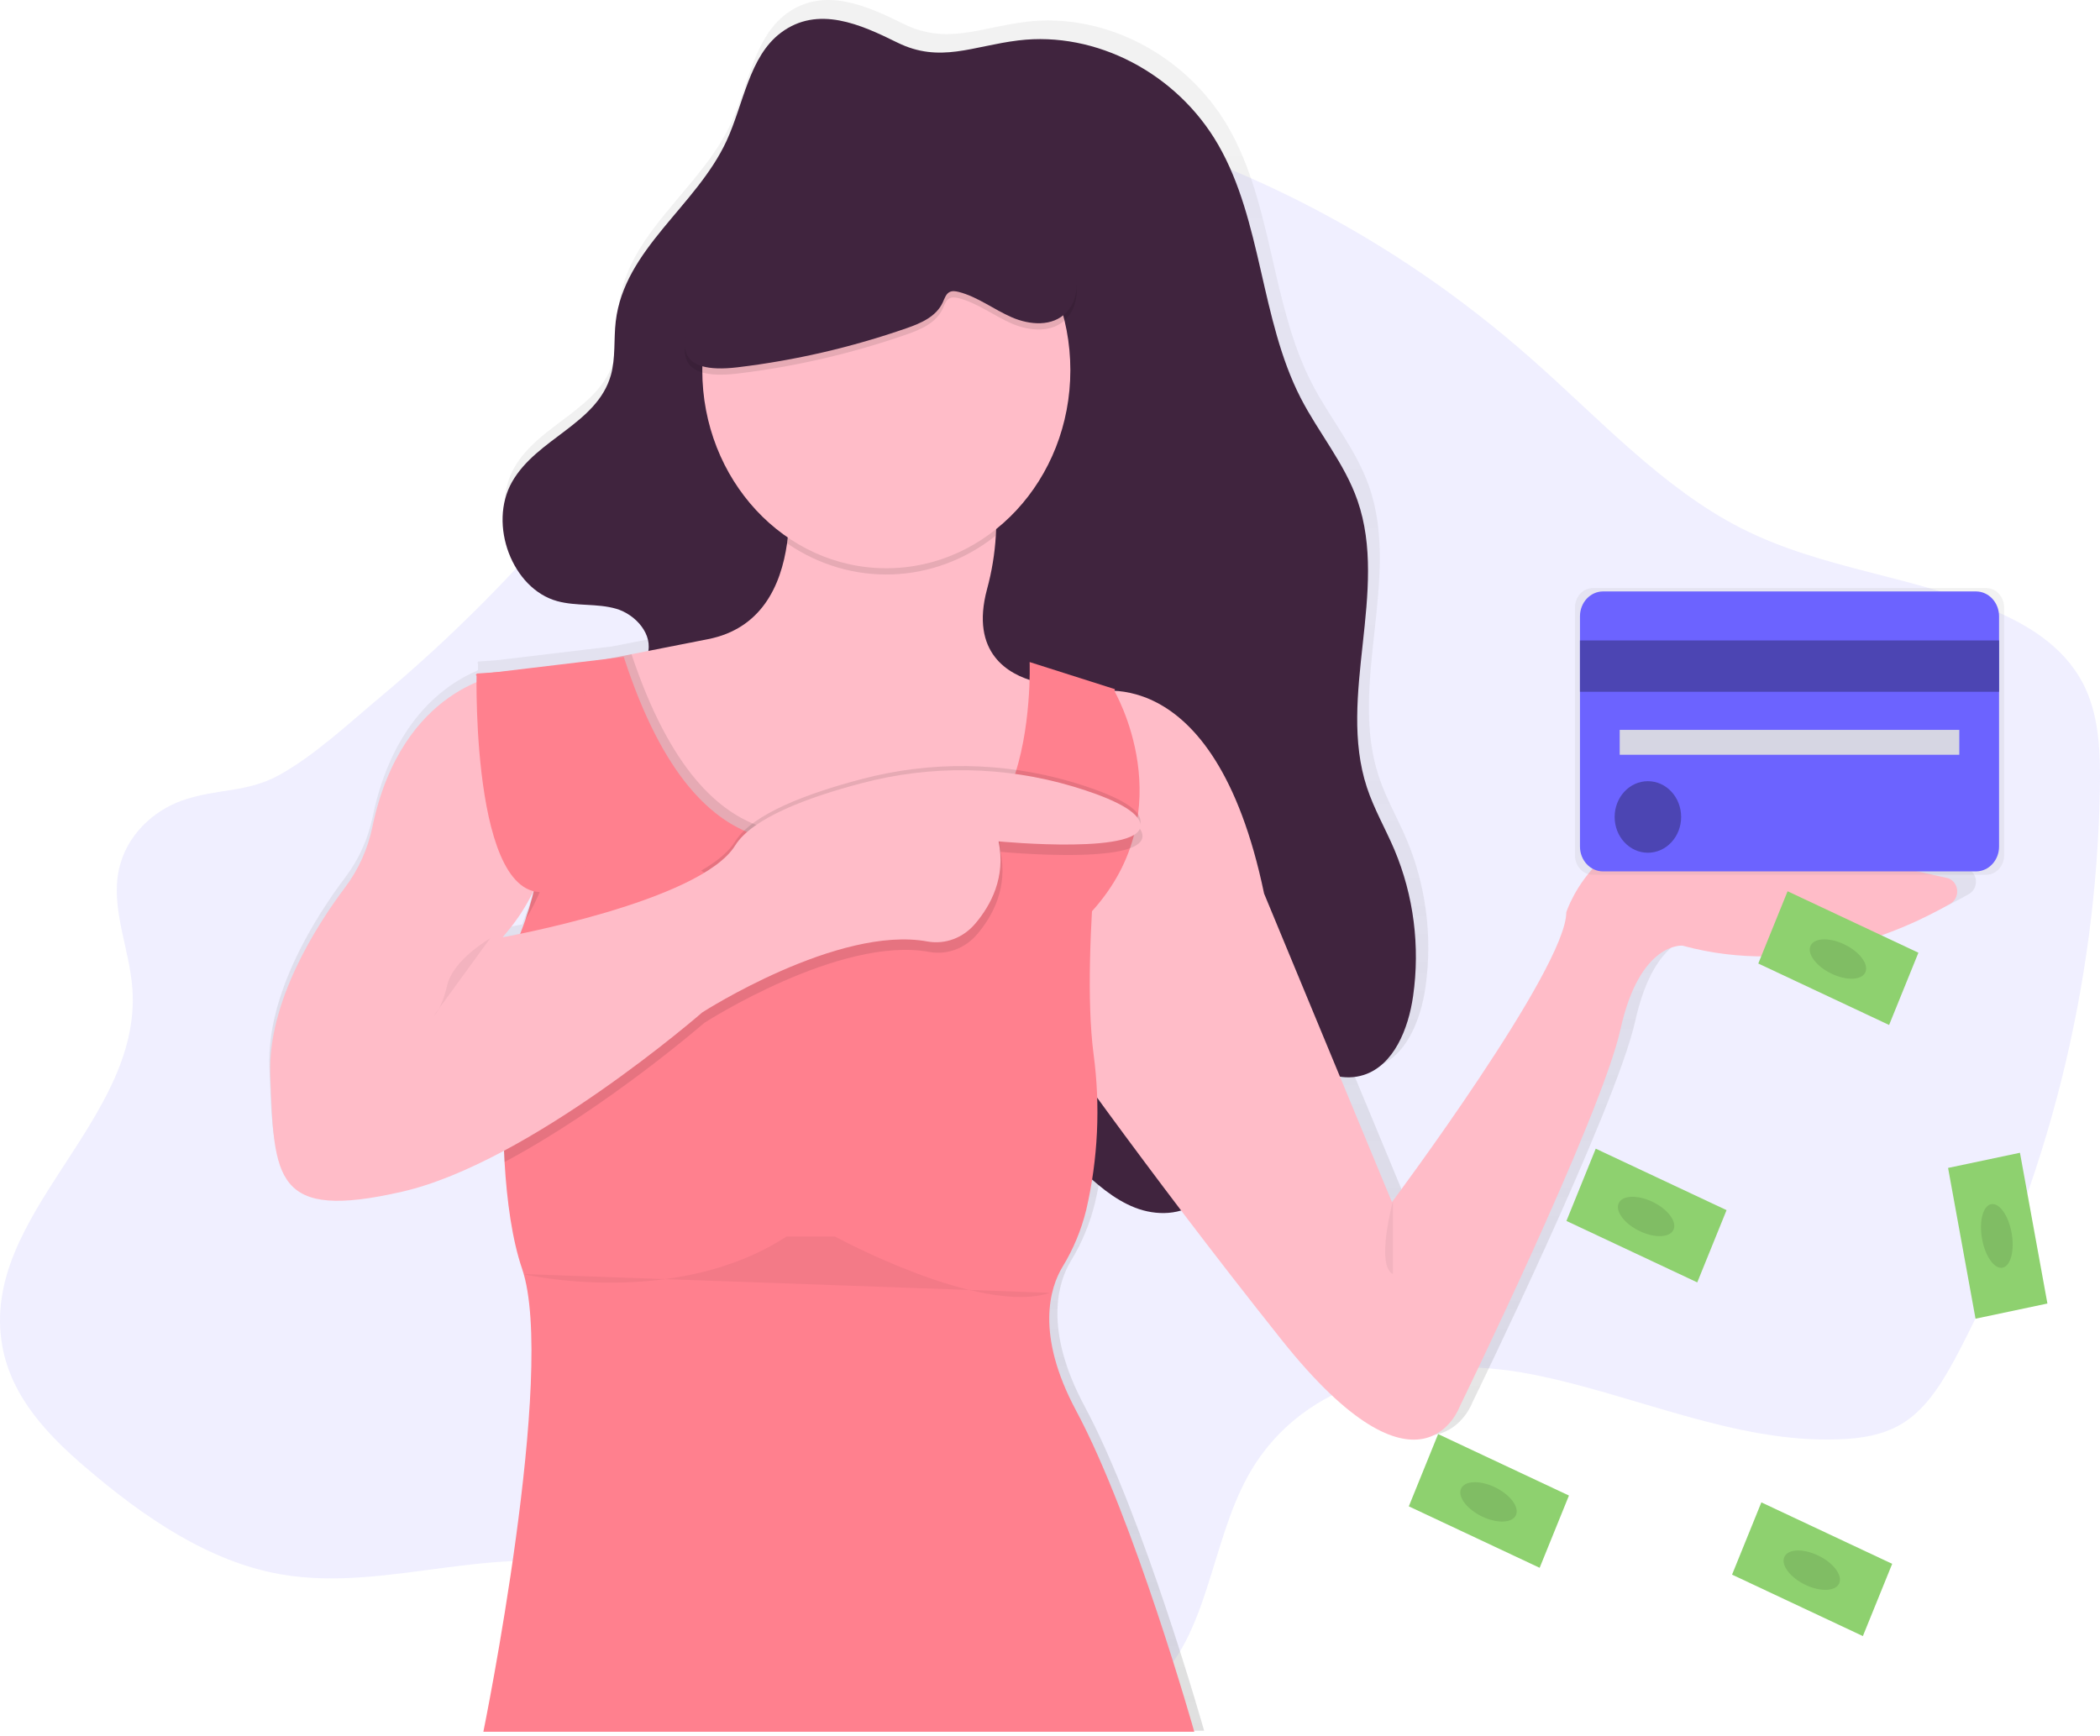<svg width="300" height="248" viewBox="0 0 300 248" fill="none" xmlns="http://www.w3.org/2000/svg">
<path opacity="0.1" d="M26.053 114.365C21.901 115.825 18.027 119.358 16.981 124.259C15.793 129.89 18.528 135.58 18.918 141.354C20.194 160.305 -2.982 173.675 0.323 192.298C1.637 199.69 6.946 205.139 12.179 209.622C20.556 216.805 29.85 223.148 40.131 224.941C55.751 227.661 72.074 219.659 87.259 224.718C99.506 228.796 108.876 240.755 121.04 245.167C130.3 248.528 140.271 247.202 149.899 245.843C155.078 245.113 160.518 244.267 164.706 240.648C172.502 233.909 172.972 220.604 178.186 211.067C186.232 196.347 203.872 193.472 218.664 196.332C233.457 199.192 247.812 206.244 262.798 205.648C266 205.526 269.285 205.016 272.075 203.19C275.471 200.968 277.768 197.056 279.796 193.183C292.438 169.051 299.482 140.981 299.983 112.724C300.068 107.841 299.922 102.746 297.948 98.424C295.458 92.969 290.476 89.713 285.495 87.514C273.572 82.264 260.401 81.415 248.714 75.457C237.442 69.716 228.309 59.643 218.495 51.028C199.031 33.912 176.152 22.067 152.208 16.689C146.57 15.423 140.72 14.518 135.118 15.98C128.664 17.666 123.102 22.347 118.101 27.382C104.792 40.788 94.128 57.317 81.868 72.004C73.468 82.06 64.254 91.291 54.334 99.588C49.787 103.393 44.971 107.909 39.915 110.722C35.291 113.293 30.943 112.646 26.053 114.365Z" fill="#6C63FF"/>
<path d="M280.782 124.018C274.693 122.647 263.166 120.076 250.12 117.228C230.805 113.013 225.766 128.969 225.766 128.969C225.766 137.096 200.581 170.809 200.581 170.809L193.07 152.696C194.225 152.887 195.404 152.802 196.524 152.445C200.825 151.063 202.95 145.84 203.639 141.071C204.668 133.887 203.728 126.536 200.936 119.918C199.654 116.897 197.994 114.055 196.964 110.927C192.622 97.801 200.144 82.607 195.594 69.531C193.715 64.136 189.968 59.76 187.377 54.719C181.566 43.383 181.815 29.202 175.477 18.191C169.532 7.868 157.817 1.749 146.595 3.113C139.978 3.917 135.248 6.462 129.082 3.411C123.877 0.843 117.627 -2.029 112.267 2.017C107.695 5.467 106.917 12.262 104.421 17.634C100.037 27.069 89.637 33.227 88.413 43.693C88.112 46.273 88.413 48.948 87.713 51.439C85.715 58.478 77.014 60.558 73.449 66.841C69.96 72.99 73.485 82.288 79.978 84.061C82.746 84.817 85.723 84.359 88.488 85.16C91.081 85.905 93.597 88.515 93.149 91.241L87.398 92.367L70.851 94.345L68.291 94.518C68.291 94.518 68.291 94.565 68.291 94.652L68.152 94.67L68.288 94.789C68.288 95 68.288 95.331 68.288 95.766C63.63 97.729 56.083 102.97 53.233 116.716C52.58 119.853 51.26 122.785 49.377 125.281C45.135 130.912 38.094 141.908 38.487 152.463C39.041 167.514 39.041 173.535 57.522 169.319C62.191 168.256 67.269 166.075 72.254 163.412C72.544 169.686 73.3 175.838 74.877 180.456C79.917 195.206 69.279 247.282 69.279 247.282H172.018C172.018 247.282 163.339 216.578 154.942 200.926C148.995 189.837 151.192 183.131 152.98 180.161C154.53 177.636 155.688 174.857 156.409 171.932C156.713 170.648 157.009 169.191 157.264 167.577C159.154 169.242 161.172 170.738 163.455 171.631C165.569 172.457 167.974 172.683 170.114 172.045C174.492 177.807 179.382 184.126 184.615 190.692C204.771 215.977 210.37 200.324 210.37 200.324C210.37 200.324 230.805 158.484 233.617 145.84C236.429 133.197 242.576 133.798 242.576 133.798C259.424 138.383 274.358 131.728 281.296 127.724C281.634 127.531 281.907 127.231 282.079 126.864C282.251 126.497 282.313 126.081 282.256 125.675C282.2 125.268 282.028 124.891 281.764 124.594C281.499 124.297 281.156 124.096 280.782 124.018ZM72.907 131.582C74.313 129.857 75.521 127.957 76.505 125.921H76.557C76.047 128.026 75.389 130.085 74.59 132.082C73.02 132.407 72.074 132.577 72.074 132.577L72.907 131.582Z" fill="url(#paint0_linear)"/>
<path d="M111.533 4.695C107.014 8.109 106.245 14.824 103.784 20.151C99.45 29.488 89.169 35.586 87.96 45.942C87.661 48.495 87.96 51.144 87.268 53.605C85.294 60.573 76.69 62.632 73.153 68.849C69.702 74.933 73.189 84.135 79.607 85.89C82.35 86.641 85.286 86.188 88.02 86.978C90.755 87.767 93.403 90.651 92.498 93.532C91.826 95.677 89.454 96.898 89.022 99.115C88.646 101.021 89.853 102.839 91.02 104.322C92.504 106.199 94.087 108.046 96.071 109.277C101.529 112.661 108.337 110.629 114.63 110.406C122.244 110.163 129.708 112.717 135.793 117.648C137.534 119.069 139.173 120.711 140.252 122.758C143.769 129.425 140.443 137.794 141.19 145.417C142.037 154.081 148.048 161.034 154.117 166.793C156.542 169.093 159.099 171.36 162.143 172.549C165.187 173.738 168.827 173.672 171.387 171.551C174.077 169.322 175.012 165.375 175.029 161.72C175.045 158.064 174.331 154.426 174.503 150.777C174.586 148.989 175.192 146.865 176.811 146.514C177.622 146.338 178.444 146.693 179.183 147.092C184.347 149.886 189.301 155.359 194.836 153.583C199.09 152.216 201.201 147.047 201.871 142.325C202.886 135.218 201.957 127.947 199.197 121.399C197.93 118.42 196.289 115.599 195.27 112.5C190.992 99.484 198.423 84.442 193.928 71.51C192.071 66.171 188.365 61.839 185.805 56.849C180.049 45.629 180.306 31.594 174.038 20.696C168.162 10.478 156.578 4.424 145.485 5.774C138.943 6.569 134.269 9.089 128.172 6.071C123.024 3.536 116.847 0.679 111.533 4.695Z" fill="#40243E"/>
<path d="M155.399 99.067C155.399 99.067 173.388 93.109 180.583 127.667L198.849 171.759C198.849 171.759 223.757 138.393 223.757 130.349C223.757 130.349 228.738 114.559 247.834 118.73C260.734 121.548 272.116 124.092 278.147 125.448C278.514 125.53 278.848 125.732 279.105 126.025C279.362 126.319 279.528 126.69 279.582 127.089C279.636 127.488 279.575 127.895 279.407 128.256C279.239 128.616 278.972 128.912 278.642 129.103C271.784 133.066 257.02 139.653 240.362 135.115C240.362 135.115 234.273 134.52 231.506 147.032C228.738 159.545 208.535 200.956 208.535 200.956C208.535 200.956 203 216.447 183.074 191.422C163.148 166.397 148.203 144.947 148.203 144.947L155.399 99.067Z" fill="#FFBCC8"/>
<path d="M155.399 103.238L153.013 111.696L150.655 120.062L145.989 136.605L123.849 141.074L116.634 136.119L107.797 130.051L100.178 124.39L88.978 116.049L79.845 95.492C79.845 95.492 82.364 95.012 90.215 93.475L101.155 91.321C108.711 89.832 111.567 83.778 112.438 77.617C113.482 70.24 111.672 62.721 111.672 62.721H139.624C139.624 62.721 142.751 67.785 142.261 76.532C142.107 79.121 141.687 81.683 141.008 84.171C138.55 93.329 144.099 96.386 147.863 97.378C148.88 97.656 149.922 97.823 150.971 97.875L155.399 103.238Z" fill="#FFBCC8"/>
<path opacity="0.1" d="M142.253 76.532C137.969 79.944 132.824 81.875 127.499 82.07C122.173 82.264 116.919 80.714 112.43 77.623C113.473 70.246 111.663 62.727 111.663 62.727H139.615C139.615 62.727 142.751 67.771 142.253 76.532Z" fill="black"/>
<path d="M126.616 81.192C141.137 81.192 152.908 68.52 152.908 52.889C152.908 37.259 141.137 24.587 126.616 24.587C112.096 24.587 100.325 37.259 100.325 52.889C100.325 68.52 112.096 81.192 126.616 81.192Z" fill="#FFBCC8"/>
<path opacity="0.1" d="M155.399 103.238L153.013 111.696L150.655 120.062L145.989 136.605L123.849 141.074L116.634 136.119L107.797 130.051L100.178 124.39L88.978 116.049L79.845 95.492C79.845 95.492 82.364 95.013 90.215 93.475C95.75 110.054 102.752 116.227 109.07 118.229C112.848 119.421 116.379 119.123 119.194 118.676C122.812 118.053 126.511 118.256 130.051 119.272C138.547 121.816 143.02 116.945 145.369 110.763C147.107 106.19 147.683 100.896 147.86 97.357C148.878 97.635 149.919 97.802 150.968 97.855L155.399 103.238Z" fill="black"/>
<path d="M69.052 247.431C69.052 247.431 79.568 195.891 74.587 181.293C73.162 177.122 72.414 171.664 72.079 166.016C71.249 151.933 72.926 136.605 72.926 136.605C73.164 136.107 73.388 135.613 73.604 135.115C74.158 133.844 74.645 132.601 75.066 131.385C80.996 114.207 73.618 102.77 69.876 98.397C69.276 97.679 68.629 97.009 67.939 96.392L89.111 93.859C94.676 111.052 101.814 117.395 108.234 119.427C112.012 120.619 115.543 120.321 118.358 119.874C121.976 119.251 125.675 119.454 129.215 120.47C137.711 123.014 142.184 118.143 144.533 111.961C147.45 104.287 147.09 94.595 147.09 94.595L159.268 98.468C159.268 98.468 158.194 105.648 157.222 115.083C156.993 117.297 156.769 119.632 156.566 122.031C155.736 132.035 155.244 143.097 156.223 150.604C157.219 158.023 156.864 165.58 155.18 172.853C154.469 175.748 153.325 178.499 151.793 180.998C150.024 183.935 147.852 190.576 153.73 201.554C162.032 217.046 170.612 247.434 170.612 247.434L69.052 247.431Z" fill="#FF808E"/>
<path d="M159.135 98.62C159.135 98.62 169.189 115.602 155.996 130.2C142.804 144.798 148.065 124.241 148.065 124.241L151.386 100.408L159.135 98.62Z" fill="#FF808E"/>
<path opacity="0.1" d="M69.876 98.397C70.627 98.141 71.396 97.956 72.176 97.843C75.774 99.69 77.767 104.817 78.849 110.171C79.571 113.802 79.608 117.552 78.959 121.199C78.309 124.846 76.985 128.315 75.066 131.4C80.996 114.207 73.618 102.77 69.876 98.397Z" fill="black"/>
<path opacity="0.1" d="M156.572 122.034C150.663 122.454 142.945 121.709 142.945 121.709C143.985 126.833 141.838 130.837 139.624 133.447C138.777 134.456 137.709 135.221 136.516 135.67C135.324 136.119 134.046 136.239 132.799 136.018C120.03 133.635 100.613 146.147 100.613 146.147C100.613 146.147 86.725 158.222 72.079 166.025C71.249 151.942 72.926 136.614 72.926 136.614C73.164 136.116 73.388 135.622 73.604 135.124C79.521 133.933 101.019 129.226 105.306 122.314C105.943 121.286 106.967 120.324 108.24 119.43C111.901 116.88 117.76 114.881 123.331 113.421C130.265 111.59 137.446 111.1 144.539 111.973C147.584 112.349 150.597 112.981 153.55 113.865C154.84 114.249 156.085 114.663 157.228 115.095C160.361 116.287 162.735 117.619 163.148 119.037C163.704 120.943 160.546 121.754 156.572 122.034Z" fill="black"/>
<path opacity="0.1" d="M150.655 120.062C146.396 119.984 142.668 119.624 142.668 119.624C143.709 124.748 141.561 128.752 139.347 131.362C138.5 132.371 137.432 133.135 136.239 133.585C135.047 134.034 133.769 134.154 132.522 133.933C127.71 133.039 121.95 134.257 116.645 136.119L107.797 130.051L100.178 124.39C102.392 123.112 104.105 121.709 105.03 120.219C107.487 116.251 115.546 113.299 123.055 111.326C132.908 108.711 143.218 108.838 153.013 111.696L153.273 111.77C158.086 113.215 162.309 115.006 162.871 116.942C163.679 119.728 156.644 120.175 150.655 120.062Z" fill="black"/>
<path d="M71.9 96.347C71.9 96.347 57.423 97.932 53.202 118.134C52.55 121.274 51.233 124.21 49.355 126.714C45.16 132.294 38.221 143.159 38.609 153.589C39.163 168.485 39.163 174.444 57.428 170.273C75.694 166.102 100.325 144.652 100.325 144.652C100.325 144.652 119.742 132.16 132.511 134.523C133.758 134.743 135.036 134.623 136.228 134.174C137.42 133.725 138.489 132.96 139.336 131.951C141.55 129.342 143.711 125.338 142.657 120.213C142.657 120.213 164.244 122.299 162.86 117.532C162.306 115.596 158.075 113.805 153.262 112.363C143.391 109.434 132.986 109.28 123.043 111.916C115.521 113.892 107.476 116.844 105.019 120.809C100.037 128.853 71.808 133.918 71.808 133.918L72.638 132.914C75.319 129.654 77.253 125.764 78.283 121.554C79.314 117.344 79.413 112.933 78.572 108.675C77.493 103.321 75.508 98.194 71.9 96.347Z" fill="#FFBCC8"/>
<path d="M68.083 96.237C68.083 96.237 67.253 132.285 79.707 126.923C92.16 121.56 82.474 96.237 82.474 96.237L76.939 95.641L68.083 96.237Z" fill="#FF808E"/>
<path opacity="0.1" d="M105.353 53.375C113.564 52.394 121.662 50.52 129.522 47.783C131.543 47.08 133.737 46.145 134.681 44.101C134.925 43.574 135.107 42.948 135.586 42.659C135.993 42.412 136.496 42.489 136.953 42.602C139.651 43.291 141.968 45.111 144.539 46.228C147.11 47.345 150.384 47.608 152.36 45.51C154.693 43.031 153.921 38.771 152.385 35.658C146.681 24.075 133.319 18.787 121.164 19.746C119.457 19.88 117.722 20.127 116.183 20.938C112.928 22.621 111.146 26.366 109.383 29.759C105.954 36.34 87.824 55.464 105.353 53.375Z" fill="black"/>
<path d="M105.353 52.481C113.564 51.5 121.662 49.627 129.522 46.889C131.543 46.186 133.737 45.251 134.681 43.207C134.925 42.68 135.107 42.054 135.586 41.765C135.993 41.518 136.496 41.595 136.953 41.709C139.651 42.397 141.968 44.217 144.539 45.334C147.11 46.452 150.384 46.714 152.36 44.616C154.693 42.138 153.921 37.877 152.385 34.764C146.681 23.181 133.319 17.893 121.164 18.852C119.457 18.986 117.722 19.234 116.183 20.044C112.928 21.727 111.146 25.472 109.383 28.865C105.954 35.446 87.824 54.57 105.353 52.481Z" fill="#40243E"/>
<path d="M283.74 84.022H227.559C226.88 84.022 226.229 84.312 225.749 84.829C225.269 85.346 224.999 86.047 224.999 86.778V122.23C224.999 122.961 225.269 123.662 225.749 124.179C226.229 124.696 226.88 124.986 227.559 124.986H283.74C284.419 124.986 285.07 124.696 285.55 124.179C286.03 123.662 286.3 122.961 286.3 122.23V86.778C286.3 86.047 286.03 85.346 285.55 84.829C285.07 84.312 284.419 84.022 283.74 84.022Z" fill="url(#paint1_linear)"/>
<path d="M282.284 84.505H229.007C227.186 84.505 225.71 86.093 225.71 88.053V120.958C225.71 122.918 227.186 124.506 229.007 124.506H282.284C284.105 124.506 285.58 122.918 285.58 120.958V88.053C285.58 86.093 284.105 84.505 282.284 84.505Z" fill="#6C63FF"/>
<path d="M285.58 91.506H225.71V98.841H285.58V91.506Z" fill="#6C63FF"/>
<path opacity="0.3" d="M285.58 91.506H225.71V98.841H285.58V91.506Z" fill="black"/>
<path d="M279.901 104.284H231.387V107.841H279.901V104.284Z" fill="#D6D6E3"/>
<path d="M235.413 121.84C238.036 121.84 240.162 119.551 240.162 116.728C240.162 113.904 238.036 111.615 235.413 111.615C232.791 111.615 230.664 113.904 230.664 116.728C230.664 119.551 232.791 121.84 235.413 121.84Z" fill="#6C63FF"/>
<path opacity="0.3" d="M235.413 121.84C238.036 121.84 240.162 119.551 240.162 116.728C240.162 113.904 238.036 111.615 235.413 111.615C232.791 111.615 230.664 113.904 230.664 116.728C230.664 119.551 232.791 121.84 235.413 121.84Z" fill="black"/>
<path opacity="0.05" d="M70.02 134.073C70.02 134.073 64.762 137.079 63.89 140.752C63.019 144.425 61.995 145.096 61.995 145.096" fill="black"/>
<path opacity="0.05" d="M198.987 171.611C198.987 171.611 196.496 180.846 198.987 182.038V171.611Z" fill="black"/>
<path opacity="0.05" d="M74.725 182.038C74.725 182.038 96.312 187.102 112.363 176.675H119.282C119.282 176.675 140.039 187.996 150.002 184.719" fill="black"/>
<path d="M227.963 164.124L223.777 174.448L242.466 183.228L246.651 172.905L227.963 164.124Z" fill="#8ED16F"/>
<path d="M239.092 175.657C239.566 174.487 238.189 172.711 236.017 171.69C233.844 170.669 231.698 170.79 231.224 171.96C230.749 173.13 232.126 174.907 234.299 175.928C236.471 176.948 238.617 176.827 239.092 175.657Z" fill="#8ED16F"/>
<path opacity="0.1" d="M239.092 175.657C239.566 174.487 238.189 172.711 236.017 171.69C233.844 170.669 231.698 170.79 231.224 171.96C230.749 173.13 232.126 174.907 234.299 175.928C236.471 176.948 238.617 176.827 239.092 175.657Z" fill="black"/>
<path d="M255.37 127.343L251.184 137.667L269.872 146.448L274.058 136.124L255.37 127.343Z" fill="#8ED16F"/>
<path d="M266.499 138.876C266.973 137.706 265.596 135.93 263.424 134.909C261.251 133.888 259.105 134.009 258.631 135.179C258.156 136.349 259.533 138.126 261.705 139.146C263.878 140.167 266.024 140.046 266.499 138.876Z" fill="#8ED16F"/>
<path opacity="0.1" d="M266.499 138.876C266.973 137.706 265.596 135.93 263.424 134.909C261.251 133.888 259.105 134.009 258.631 135.179C258.156 136.349 259.533 138.126 261.705 139.146C263.878 140.167 266.024 140.046 266.499 138.876Z" fill="black"/>
<path d="M288.565 164.707L278.297 166.874L282.219 188.415L292.488 186.248L288.565 164.707Z" fill="#8ED16F"/>
<path d="M286.088 181.122C287.252 180.877 287.826 178.647 287.37 176.143C286.914 173.639 285.601 171.808 284.437 172.053C283.273 172.299 282.699 174.528 283.155 177.032C283.611 179.537 284.924 181.368 286.088 181.122Z" fill="#8ED16F"/>
<path opacity="0.1" d="M286.088 181.122C287.252 180.877 287.826 178.647 287.37 176.143C286.914 173.639 285.601 171.808 284.437 172.053C283.273 172.299 282.699 174.528 283.155 177.032C283.611 179.537 284.924 181.368 286.088 181.122Z" fill="black"/>
<path d="M251.623 214.659L247.437 224.983L266.126 233.764L270.312 223.44L251.623 214.659Z" fill="#8ED16F"/>
<path d="M262.757 226.194C263.231 225.024 261.855 223.247 259.682 222.227C257.509 221.206 255.363 221.327 254.889 222.497C254.414 223.667 255.791 225.443 257.964 226.464C260.137 227.485 262.283 227.364 262.757 226.194Z" fill="#8ED16F"/>
<path opacity="0.1" d="M262.757 226.194C263.231 225.024 261.855 223.247 259.682 222.227C257.509 221.206 255.363 221.327 254.889 222.497C254.414 223.667 255.791 225.443 257.964 226.464C260.137 227.485 262.283 227.364 262.757 226.194Z" fill="black"/>
<path d="M205.446 204.903L201.26 215.227L219.949 224.008L224.135 213.684L205.446 204.903Z" fill="#8ED16F"/>
<path d="M216.577 216.437C217.052 215.267 215.675 213.491 213.503 212.47C211.33 211.449 209.184 211.57 208.709 212.74C208.235 213.911 209.612 215.687 211.784 216.708C213.957 217.729 216.103 217.607 216.577 216.437Z" fill="#8ED16F"/>
<path opacity="0.1" d="M216.577 216.437C217.052 215.267 215.675 213.491 213.503 212.47C211.33 211.449 209.184 211.57 208.709 212.74C208.235 213.911 209.612 215.687 211.784 216.708C213.957 217.729 216.103 217.607 216.577 216.437Z" fill="black"/>
<defs>
<linearGradient id="paint0_linear" x1="160.361" y1="247.282" x2="160.361" y2="0.009" gradientUnits="userSpaceOnUse">
<stop stop-color="#808080" stop-opacity="0.25"/>
<stop offset="0.54" stop-color="#808080" stop-opacity="0.12"/>
<stop offset="1" stop-color="#808080" stop-opacity="0.1"/>
</linearGradient>
<linearGradient id="paint1_linear" x1="60405.2" y1="18692.3" x2="60405.2" y2="13059.3" gradientUnits="userSpaceOnUse">
<stop stop-color="#808080" stop-opacity="0.25"/>
<stop offset="0.54" stop-color="#808080" stop-opacity="0.12"/>
<stop offset="1" stop-color="#808080" stop-opacity="0.1"/>
</linearGradient>
</defs>
</svg>
